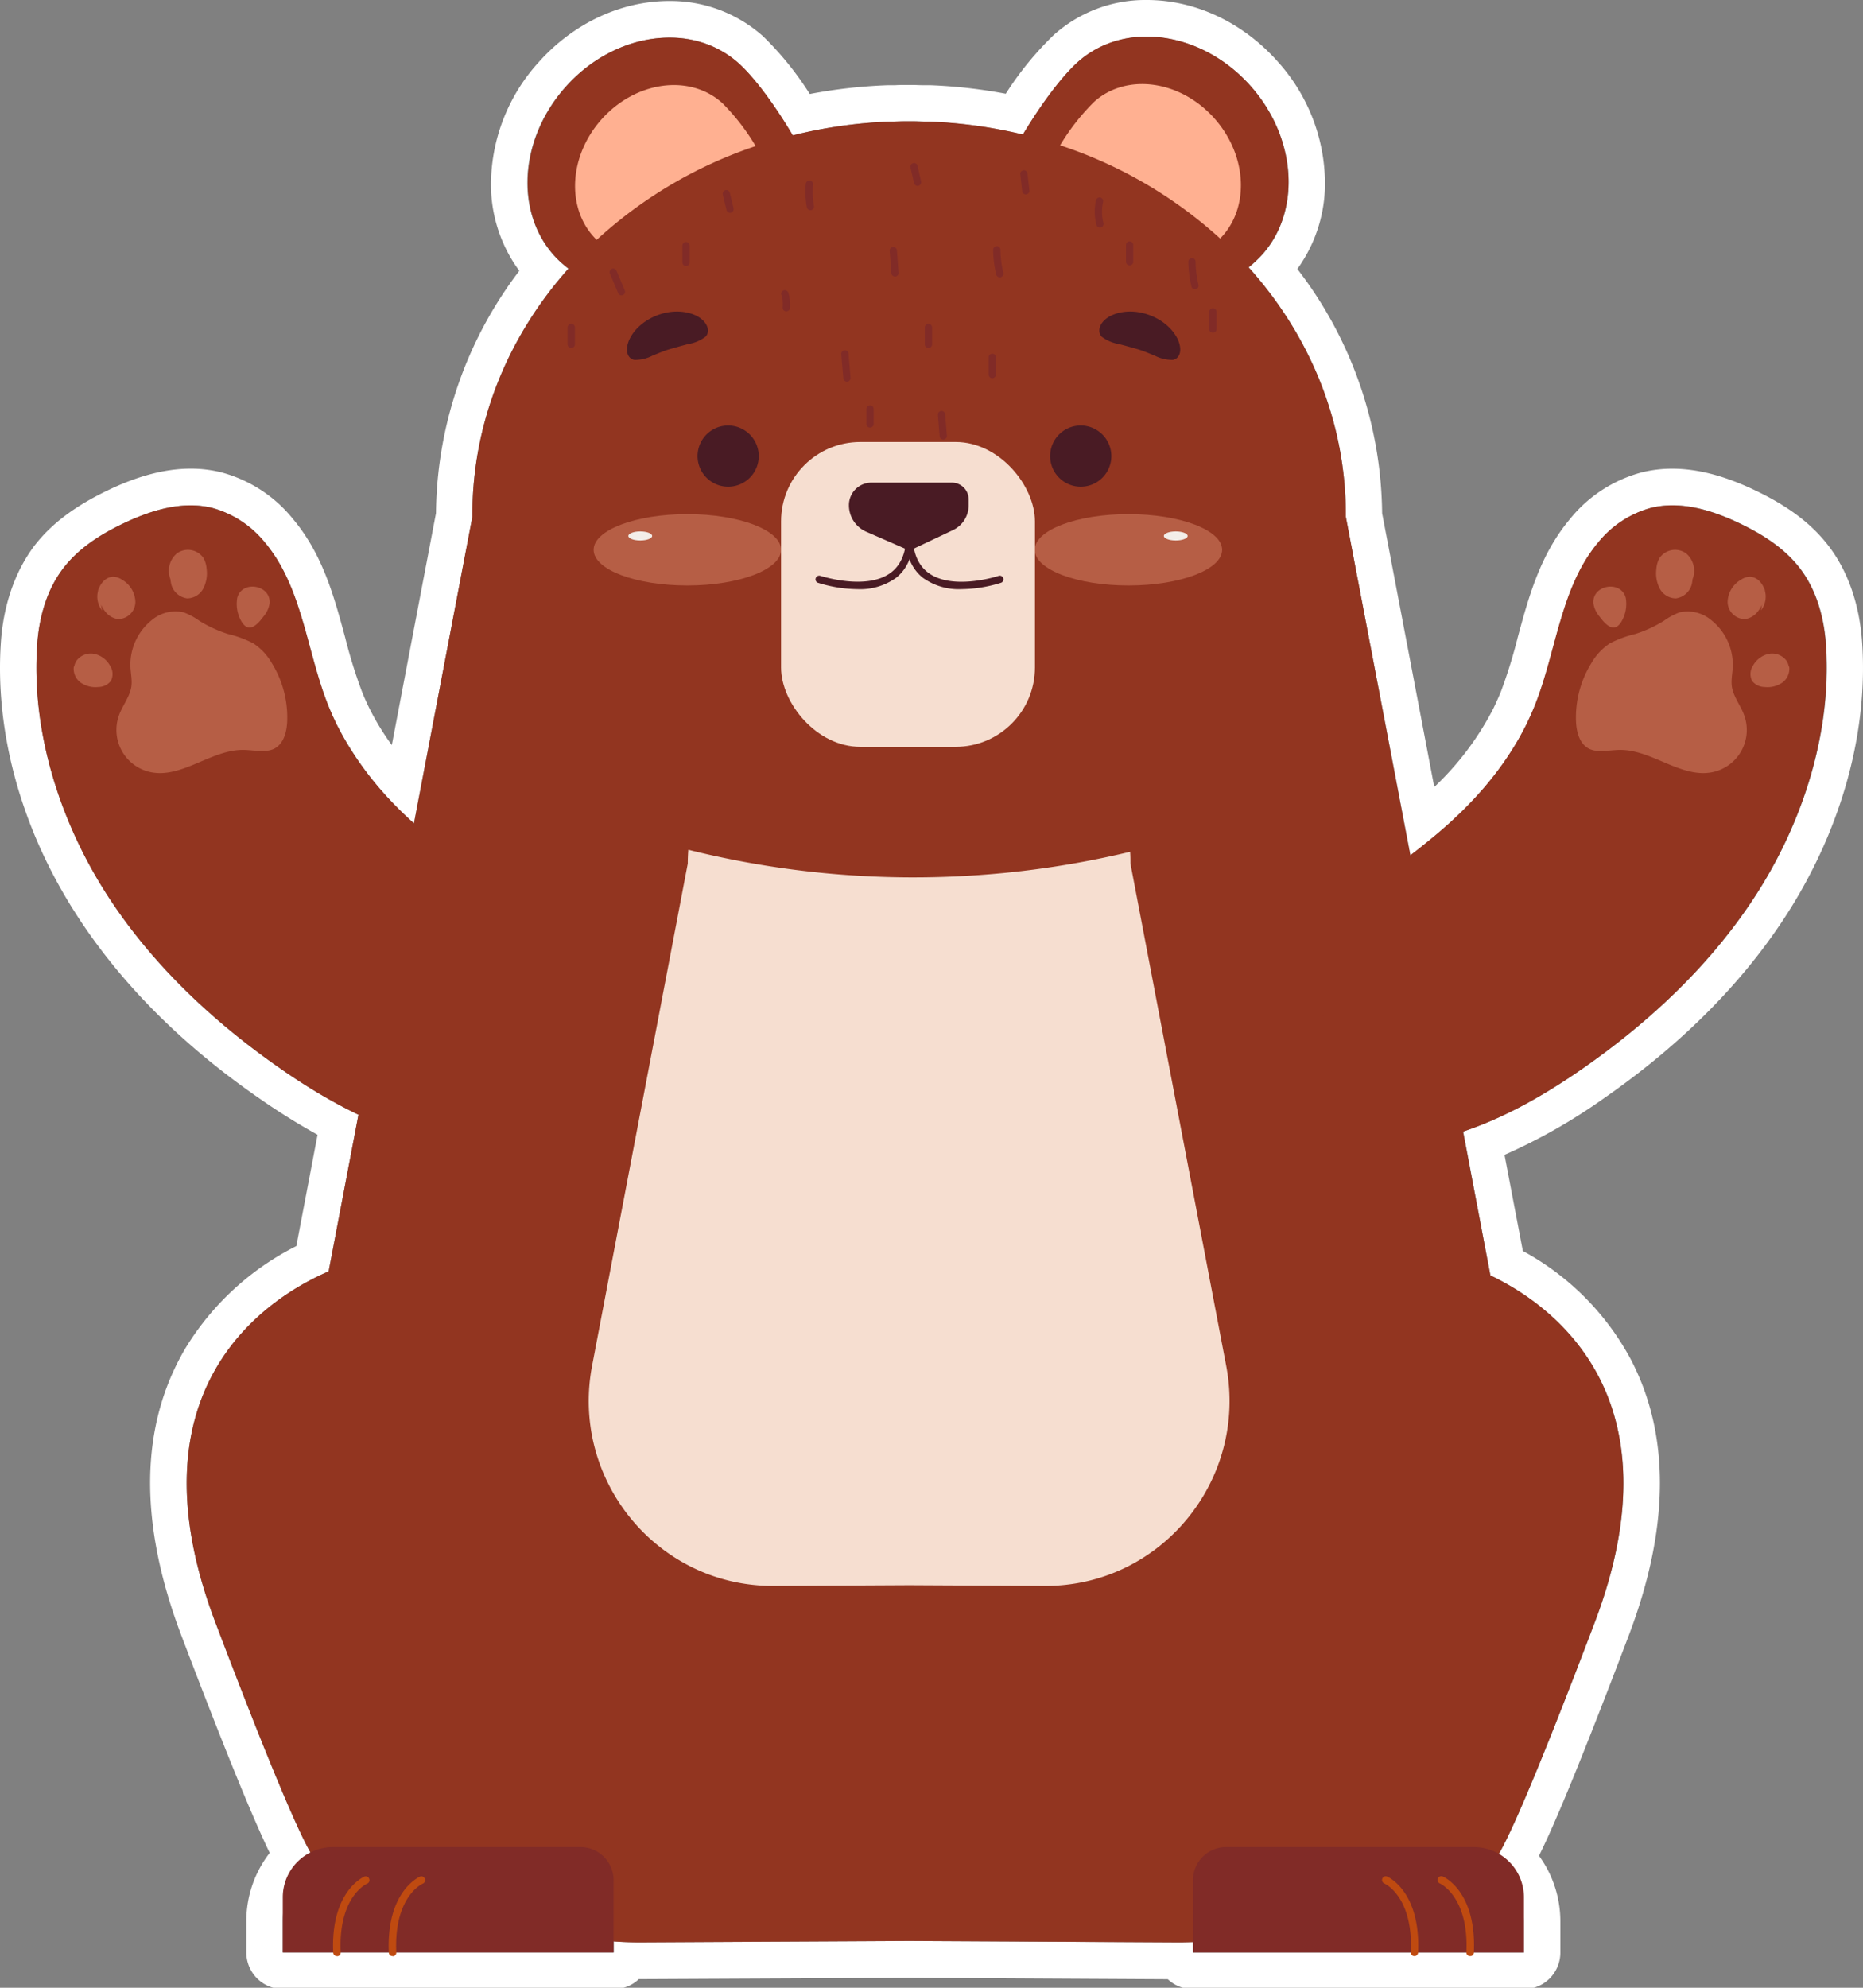 <svg xmlns="http://www.w3.org/2000/svg" viewBox="0 0 375 400"><rect x="0" y="0" width="375" height="400" fill="#808080" stroke="none"/><defs><style>.cls-1{fill:#fff;}.cls-2{fill:#923520;}.cls-3{fill:#f6ded0;}.cls-4{fill:#812b27;}.cls-5{fill:#bf4a10;}.cls-6,.cls-7{fill:#ffb091;}.cls-6{opacity:0.33;}.cls-8{fill:#491b24;}.cls-9{fill:#f3eee9;}</style></defs><g id="OBJECTS"><path class="cls-1" d="M230.85,7.38c7.37,0,15.18,3.46,21,10.05,9.8,11.14,10.09,27,.66,35.38-.35.31-.74.63-1.15,1C263.64,67.47,271,85,270.9,104l13,68.12c1.7-1.29,3.36-2.62,5-4,7.42-6.19,14-13.56,18.35-22.3.64-1.31,1.24-2.64,1.78-4,4.33-10.92,5.14-23.62,12.66-32.62a20.72,20.72,0,0,1,10.61-7,18.07,18.07,0,0,1,4.37-.52c4.61,0,9.26,1.59,13.49,3.61,4.65,2.22,9.15,5.06,12.26,9.19,3.29,4.36,4.79,9.88,5.15,15.35,1.16,17.28-4.47,35-13.59,49.46-9,14.25-21.46,26-35.26,35.64-7.51,5.23-15.54,9.86-24.19,12.76L300,256.65c12.38,5.91,38.31,24.27,21,69.87-15.14,39.86-19.3,47.31-20.4,48a14.92,14.92,0,0,1,6.17,12.09v6.3H240.13v-2.11c-1,0-2,.07-3,.07h-.33L183,390.58l-53.78.28h-.35c-1.8,0-3.57-.07-5.33-.2v2.24H56.92v-6.3a14.91,14.91,0,0,1,6.54-12.37c-1.49-1.72-6.09-10.86-20.09-47.71-18.22-47.95,11.4-65.78,22.78-70.68l6-31.54a112.54,112.54,0,0,1-15.83-9.36c-13.8-9.59-26.28-21.39-35.26-35.64C12,164.83,6.32,147.12,7.48,129.84c.36-5.47,1.86-11,5.15-15.35,3.11-4.13,7.61-7,12.26-9.19,4.23-2,8.88-3.61,13.49-3.61a18.07,18.07,0,0,1,4.37.52,20.72,20.72,0,0,1,10.61,7c7.52,9,8.33,21.7,12.66,32.62.54,1.36,1.14,2.69,1.78,4a67.33,67.33,0,0,0,15.53,19.84L95.08,104C95,85.08,102.25,67.72,114.4,54.05c-.54-.41-1-.82-1.47-1.21-9.37-8.48-9-24.32.93-35.38,5.79-6.48,13.55-9.88,20.86-9.88a20.56,20.56,0,0,1,14,5.2c3,2.73,7.07,8.09,10.84,14.46A95.51,95.51,0,0,1,179,24.47l.71,0c.86,0,1.71-.07,2.58-.07h1.37c.86,0,1.72,0,2.58.07l.7,0a95.44,95.44,0,0,1,18.94,2.64c3.87-6.46,8-11.89,11.11-14.64a20.56,20.56,0,0,1,13.84-5.09M300.2,374.23a2.78,2.78,0,0,1,0-.57l-.77.11c.26.15.51.29.76.46m-236-.42.2-.12-.21,0a1,1,0,0,1,0,.15M230.85,0h0a27.63,27.63,0,0,0-18.7,7,64.52,64.52,0,0,0-9.7,11.87,102.8,102.8,0,0,0-15.21-1.72l-.51,0h-.22l-.7,0c-.7,0-1.39-.05-2.09-.05h-1.47c-.68,0-1.38,0-2.07.05l-.68,0h-.24l-.54,0A103.18,103.18,0,0,0,163,18.92a63.34,63.34,0,0,0-9.4-11.62A28,28,0,0,0,134.72.2c-9.72,0-19.31,4.49-26.3,12.33a36.78,36.78,0,0,0-9.57,23.39,29.28,29.28,0,0,0,5.68,18.58,81.61,81.61,0,0,0-16.77,48.77l-8.89,46.66a50.56,50.56,0,0,1-4.51-7.38c-.56-1.13-1.07-2.29-1.53-3.44a100.46,100.46,0,0,1-3.35-10.81C67.26,120.11,65,111.63,59,104.47a27.69,27.69,0,0,0-14.46-9.42,25.34,25.34,0,0,0-6.13-.74c-5.1,0-10.54,1.41-16.63,4.32C15,101.88,10.2,105.5,6.79,110,3,115.11.67,121.79.17,129.35c-1.2,17.81,4,37,14.71,53.91C23.7,197.24,36.24,210,52.16,221a132,132,0,0,0,11.76,7.35l-4.27,22.4a55.17,55.17,0,0,0-22.29,20.5c-9.23,15.59-9.51,35.07-.84,57.9,9.74,25.63,14.88,37.74,17.77,43.71a22.34,22.34,0,0,0-4.7,13.73v6.3a7.35,7.35,0,0,0,7.33,7.37h66.61a7.25,7.25,0,0,0,5.06-2h.66L183,398l52.07.28a7.32,7.32,0,0,0,5.07,2h66.62a7.35,7.35,0,0,0,7.32-7.37v-6.3a22.36,22.36,0,0,0-4.3-13.17c3.18-6.39,8.41-18.9,18.05-44.27,8.3-21.84,8.39-40.66.26-55.94a53.56,53.56,0,0,0-21.56-21.49l-3.69-19.34a114.11,114.11,0,0,0,20-11.38c15.92-11.06,28.46-23.77,37.28-37.75,10.68-16.95,15.91-36.1,14.71-53.91-.5-7.56-2.79-14.24-6.62-19.32-3.41-4.53-8.17-8.15-15-11.4-6.09-2.91-11.53-4.32-16.63-4.32a25.34,25.34,0,0,0-6.13.74A27.69,27.69,0,0,0,316,104.47c-6,7.16-8.29,15.64-10.51,23.83a100.46,100.46,0,0,1-3.35,10.81c-.46,1.15-1,2.31-1.53,3.44a58.31,58.31,0,0,1-11.91,15.82l-10.5-55.1a81.61,81.61,0,0,0-17.06-49.14A29.37,29.37,0,0,0,266.69,36a36.8,36.8,0,0,0-9.38-23.47C250.3,4.57,240.66,0,230.85,0Z"/><path class="cls-2" d="M300,256.65,270.9,104c.09-19-7.26-36.5-19.57-50.2.41-.33.8-.65,1.15-1,9.43-8.4,9.14-24.24-.66-35.38s-25.38-13.36-34.81-5c-3.08,2.75-7.24,8.18-11.11,14.64A95.44,95.44,0,0,0,187,24.47l-.7,0c-.86,0-1.72-.07-2.58-.07h-1.37c-.87,0-1.72,0-2.58.07l-.71,0a95.51,95.51,0,0,0-19.47,2.77c-3.77-6.37-7.82-11.73-10.84-14.46-9.36-8.48-25-6.38-34.85,4.68s-10.3,26.9-.93,35.38c.43.39.93.8,1.47,1.21C102.25,67.72,95,85.08,95.08,104L66.15,255.84c-11.38,4.9-41,22.73-22.78,70.68,22.27,58.63,20.77,47.14,20.77,47.14l21.71,3.12a72.26,72.26,0,0,0,43.36,14.08l53.78-.28,53.78.28a72.21,72.21,0,0,0,43.75-14.37l19.69-2.83s-1.5,11.49,20.77-47.14C338.3,280.92,312.37,262.56,300,256.65Z"/><path class="cls-3" d="M138.55,171c-.07.92-.11,1.84-.11,2.78L119.18,274.84c-4.39,23.06,13.23,44.42,36.56,44.3L183,319l27.26.14c23.32.12,40.95-21.24,36.56-44.3L227.54,173.75c0-.79,0-1.57-.07-2.34A187.37,187.37,0,0,1,138.55,171Z"/><path class="cls-4" d="M67,371.69h49.83a6.68,6.68,0,0,1,6.68,6.68V392.9a0,0,0,0,1,0,0H56.92a0,0,0,0,1,0,0V381.8A10.11,10.11,0,0,1,67,371.69Z"/><path class="cls-5" d="M67.8,393.63a.73.73,0,0,1-.73-.7c-.55-12.22,6-15.16,6.23-15.28a.73.73,0,0,1,1,.39.74.74,0,0,1-.38,1c-.26.11-5.85,2.74-5.34,13.85a.74.74,0,0,1-.7.77Z"/><path class="cls-5" d="M79,393.63a.73.73,0,0,1-.73-.7c-.55-12.22,6-15.16,6.23-15.28a.73.73,0,0,1,1,.39.74.74,0,0,1-.38,1c-.26.11-5.85,2.74-5.35,13.85a.72.72,0,0,1-.69.77Z"/><path class="cls-4" d="M240.13,371.69h66.62a0,0,0,0,1,0,0v14.53a6.68,6.68,0,0,1-6.68,6.68H250.24a10.11,10.11,0,0,1-10.11-10.11v-11.1A0,0,0,0,1,240.13,371.69Z" transform="translate(546.88 764.59) rotate(180)"/><path class="cls-5" d="M295.86,393.63h0a.72.72,0,0,1-.69-.77c.5-11.21-5.29-13.83-5.34-13.85a.74.74,0,0,1-.39-1,.73.73,0,0,1,1-.39c.28.12,6.78,3.06,6.23,15.28A.73.73,0,0,1,295.86,393.63Z"/><path class="cls-5" d="M284.68,393.63h0a.72.72,0,0,1-.7-.77c.5-11.13-5.11-13.75-5.35-13.85a.74.74,0,0,1-.37-1,.72.72,0,0,1,.95-.39c.28.12,6.78,3.06,6.23,15.28A.73.73,0,0,1,284.68,393.63Z"/><path class="cls-2" d="M111.62,183.78c-9.3-3.23-17.93-9.37-25.47-15.64s-14-13.56-18.35-22.3c-.64-1.31-1.24-2.64-1.78-4-4.33-10.92-5.14-23.62-12.66-32.62a20.72,20.72,0,0,0-10.61-7c-6-1.49-12.29.43-17.86,3.09-4.65,2.22-9.15,5.06-12.26,9.19-3.29,4.36-4.79,9.88-5.15,15.35-1.16,17.28,4.47,35,13.59,49.46,9,14.25,21.46,26,35.26,35.64,8.36,5.82,17.36,10.92,27.15,13.69a78.31,78.31,0,0,0,21.39,2.71"/><path class="cls-6" d="M30.71,124.66A7.35,7.35,0,0,1,37,123.24a13.53,13.53,0,0,1,3.15,1.7,25.66,25.66,0,0,0,5.73,2.64A22.37,22.37,0,0,1,51,129.47a11.76,11.76,0,0,1,3.73,4,20.77,20.77,0,0,1,3.07,11.91c-.12,2-.7,4.14-2.38,5.16s-4.12.42-6.24.37c-6.59-.19-12.57,5.88-19,4.44a8.67,8.67,0,0,1-6.28-11.26c.62-1.85,1.92-3.45,2.42-5.34.4-1.54,0-3-.07-4.59A11.53,11.53,0,0,1,30.71,124.66Z"/><path class="cls-6" d="M14.87,134.05a3.43,3.43,0,0,0,1.38,3.32,5.24,5.24,0,0,0,3.58.88,3.21,3.21,0,0,0,2.5-1.24,3.08,3.08,0,0,0-.23-3.13,4.75,4.75,0,0,0-3.13-2.3,3.6,3.6,0,0,0-3.54,1.34,3,3,0,0,0,.22,3.69"/><path class="cls-6" d="M19.76,118.57a6.5,6.5,0,0,0,1.42,4.49,4,4,0,0,0,2.49,1.52,3.49,3.49,0,0,0,3.58-3.4,5.31,5.31,0,0,0-2.72-4.54,3.28,3.28,0,0,0-1.88-.58,2.93,2.93,0,0,0-1.77.85,4.49,4.49,0,0,0-.34,5.92"/><path class="cls-6" d="M35.92,112.27a.5.5,0,0,0-.71,0,1.37,1.37,0,0,0-.39.68,7.9,7.9,0,0,0-.37,4.55,3.82,3.82,0,0,0,3.2,2.91,3.69,3.69,0,0,0,3.28-2,6.66,6.66,0,0,0,.66-3.94,5.24,5.24,0,0,0-.61-2.14,3.79,3.79,0,0,0-5.33-1,4.59,4.59,0,0,0-1.21,5.53"/><path class="cls-6" d="M53,124.11a5.36,5.36,0,0,0,1.27-2.7c.28-3.73-5.55-4.71-6.51-1.12a7,7,0,0,0,.93,4.91C50.13,127.46,51.81,125.72,53,124.11Z"/><path class="cls-2" d="M263.38,183.78c9.3-3.23,17.93-9.37,25.47-15.64s14-13.56,18.35-22.3c.64-1.31,1.24-2.64,1.78-4,4.33-10.92,5.14-23.62,12.66-32.62a20.72,20.72,0,0,1,10.61-7c6-1.49,12.29.43,17.86,3.09,4.65,2.22,9.15,5.06,12.26,9.19,3.29,4.36,4.79,9.88,5.15,15.35,1.16,17.28-4.47,35-13.59,49.46-9,14.25-21.46,26-35.26,35.64-8.36,5.82-17.36,10.92-27.15,13.69a78.31,78.31,0,0,1-21.39,2.71"/><path class="cls-6" d="M344.29,124.66a7.35,7.35,0,0,0-6.24-1.42,13.53,13.53,0,0,0-3.15,1.7,25.66,25.66,0,0,1-5.73,2.64,22.37,22.37,0,0,0-5.13,1.89,11.76,11.76,0,0,0-3.73,4,20.77,20.77,0,0,0-3.07,11.91c.12,2,.7,4.14,2.38,5.16s4.12.42,6.24.37c6.59-.19,12.57,5.88,19,4.44a8.67,8.67,0,0,0,6.28-11.26c-.62-1.85-1.92-3.45-2.42-5.34-.4-1.54,0-3,.07-4.59A11.53,11.53,0,0,0,344.29,124.66Z"/><path class="cls-6" d="M360.13,134.05a3.43,3.43,0,0,1-1.38,3.32,5.24,5.24,0,0,1-3.58.88,3.21,3.21,0,0,1-2.5-1.24,3.08,3.08,0,0,1,.23-3.13,4.75,4.75,0,0,1,3.13-2.3,3.6,3.6,0,0,1,3.54,1.34,3,3,0,0,1-.22,3.69"/><path class="cls-6" d="M355.24,118.57a6.5,6.5,0,0,1-1.42,4.49,4,4,0,0,1-2.49,1.52,3.49,3.49,0,0,1-3.58-3.4,5.31,5.31,0,0,1,2.72-4.54,3.28,3.28,0,0,1,1.88-.58,2.93,2.93,0,0,1,1.77.85,4.49,4.49,0,0,1,.34,5.92"/><path class="cls-6" d="M339.08,112.27a.5.5,0,0,1,.71,0,1.37,1.37,0,0,1,.39.68,7.9,7.9,0,0,1,.37,4.55,3.82,3.82,0,0,1-3.2,2.91,3.69,3.69,0,0,1-3.28-2,6.66,6.66,0,0,1-.66-3.94,5.24,5.24,0,0,1,.61-2.14,3.79,3.79,0,0,1,5.33-1,4.59,4.59,0,0,1,1.21,5.53"/><path class="cls-6" d="M322,124.11a5.36,5.36,0,0,1-1.27-2.7c-.28-3.73,5.55-4.71,6.51-1.12a7,7,0,0,1-.93,4.91C324.87,127.46,323.19,125.72,322,124.11Z"/><path class="cls-7" d="M145.4,20.75C138.87,14.84,128,16.3,121.1,24c-6.74,7.55-7.15,18.28-1,24.27a89.14,89.14,0,0,1,32-18.87A43.6,43.6,0,0,0,145.4,20.75Z"/><path class="cls-7" d="M244.53,23.92c-6.83-7.76-17.7-9.31-24.27-3.45a44.19,44.19,0,0,0-6.87,8.77A89.26,89.26,0,0,1,245.6,48C251.53,42,251.13,31.43,244.53,23.92Z"/><rect class="cls-3" x="157.22" y="88.94" width="51.1" height="61.35" rx="15.97"/><path class="cls-8" d="M152.73,91.91a6.16,6.16,0,1,1-6.07-6.29A6.18,6.18,0,0,1,152.73,91.91Z"/><path class="cls-8" d="M223.7,91.91a6.16,6.16,0,1,1-6.07-6.29A6.18,6.18,0,0,1,223.7,91.91Z"/><path class="cls-8" d="M172.57,118.56a27.24,27.24,0,0,1-7.91-1.28.72.72,0,0,1-.46-.93.73.73,0,0,1,.92-.47c.1,0,9.48,3.12,14.36-.77,2.32-1.85,3.28-5.06,2.87-9.53a.74.74,0,0,1,.66-.81.75.75,0,0,1,.8.67c.46,5-.69,8.65-3.43,10.83A12.39,12.39,0,0,1,172.57,118.56Z"/><path class="cls-8" d="M193.56,118.56a12.38,12.38,0,0,1-7.8-2.29c-2.74-2.18-3.89-5.83-3.43-10.83a.73.73,0,1,1,1.46.14c-.41,4.47.55,7.68,2.87,9.53,4.88,3.89,14.26.81,14.36.77a.73.73,0,0,1,.92.47.72.72,0,0,1-.46.93A27.26,27.26,0,0,1,193.56,118.56Z"/><path class="cls-8" d="M183.08,110.81,174.36,107a5.81,5.81,0,0,1-3.48-5.33h0a4.53,4.53,0,0,1,4.52-4.55h16.21a3.38,3.38,0,0,1,3.37,3.39v1.16a5.51,5.51,0,0,1-3.15,5Z"/><path class="cls-6" d="M246,110.64c0,4-8.45,7.18-18.86,7.18s-18.86-3.22-18.86-7.18,8.44-7.18,18.86-7.18S246,106.67,246,110.64Z"/><path class="cls-9" d="M239.06,107.85c0,.51-1.08.91-2.4.91s-2.39-.4-2.39-.91,1.07-.91,2.39-.91S239.06,107.35,239.06,107.85Z"/><path class="cls-6" d="M119.49,110.64c0,4,8.45,7.18,18.87,7.18s18.86-3.22,18.86-7.18-8.45-7.18-18.86-7.18S119.49,106.67,119.49,110.64Z"/><path class="cls-9" d="M126.48,107.85c0,.51,1.07.91,2.39.91s2.4-.4,2.4-.91-1.08-.91-2.4-.91S126.48,107.35,126.48,107.85Z"/><path class="cls-8" d="M142,67.76a7.77,7.77,0,0,1-3.43,1.47c-1.28.32-2.56.69-3.66,1s-2.35.84-3.57,1.34a7.64,7.64,0,0,1-3.62.86c-1.09-.15-1.91-1.35-1.32-3.35s2.72-4.58,6.36-5.8,6.91-.35,8.43.91S142.81,67,142,67.76Z"/><path class="cls-8" d="M221.77,67.76a7.77,7.77,0,0,0,3.43,1.47c1.28.32,2.56.69,3.66,1s2.35.84,3.58,1.34a7.61,7.61,0,0,0,3.61.86c1.09-.15,1.91-1.35,1.32-3.35s-2.72-4.58-6.36-5.8-6.9-.35-8.43.91S221,67,221.77,67.76Z"/><path class="cls-4" d="M179.08,50.43c.11,1.5.22,3,.34,4.49a.73.73,0,1,0,1.46,0c-.11-1.5-.23-3-.34-4.49a.76.76,0,0,0-.73-.74.74.74,0,0,0-.73.74Z"/><path class="cls-4" d="M188.79,83.52l.34,4.2a.75.75,0,0,0,.73.74.76.76,0,0,0,.74-.74l-.34-4.2a.74.74,0,1,0-1.47,0Z"/><path class="cls-4" d="M169.34,71.31c.14,1.58.27,3.17.41,4.76a.76.76,0,0,0,.73.74.74.74,0,0,0,.73-.74c-.13-1.59-.27-3.18-.4-4.76a.74.74,0,1,0-1.47,0Z"/><path class="cls-4" d="M145.49,39.18l.75,3.11a.74.74,0,0,0,.9.52.75.75,0,0,0,.51-.91l-.74-3.11a.74.74,0,0,0-.9-.52.77.77,0,0,0-.52.91Z"/><path class="cls-4" d="M162.19,37.07a16.77,16.77,0,0,0,.23,4.69.74.74,0,0,0,.9.52.76.76,0,0,0,.51-.91,15.78,15.78,0,0,1-.17-4.3.73.73,0,0,0-.73-.74.76.76,0,0,0-.74.74Z"/><path class="cls-4" d="M157.3,59.34q.1.33.18.66l.06.36s.05.22,0,0c0,0,0,.12,0,.18a7.17,7.17,0,0,1,0,1.39.73.73,0,0,0,.73.73.75.75,0,0,0,.74-.73,8.2,8.2,0,0,0-.33-3,.73.73,0,0,0-.9-.51.75.75,0,0,0-.52.9Z"/><path class="cls-4" d="M122.8,55.14c.56,1.31,1.11,2.62,1.66,3.94a.74.74,0,0,0,1,.26.76.76,0,0,0,.26-1l-1.66-3.93a.73.73,0,0,0-1-.27.77.77,0,0,0-.26,1Z"/><path class="cls-4" d="M183.28,33.74c.23,1,.47,2.08.71,3.12a.74.74,0,0,0,.9.52.75.75,0,0,0,.51-.91c-.24-1-.47-2.08-.71-3.12a.73.73,0,1,0-1.41.39Z"/><path class="cls-4" d="M199.91,50.27a22.09,22.09,0,0,0,.63,5,.73.73,0,0,0,.9.51.75.75,0,0,0,.52-.9,19.87,19.87,0,0,1-.58-4.61.75.75,0,0,0-.74-.73.74.74,0,0,0-.73.73Z"/><path class="cls-4" d="M239.2,52.67a22.09,22.09,0,0,0,.63,5,.73.73,0,0,0,.9.51.74.74,0,0,0,.51-.9,20.42,20.42,0,0,1-.58-4.61.73.73,0,1,0-1.46,0Z"/><path class="cls-4" d="M205.37,35c.12,1.13.25,2.26.38,3.39a.75.75,0,0,0,.73.74c.36,0,.78-.33.73-.74-.12-1.13-.25-2.26-.38-3.39a.75.75,0,0,0-.73-.74c-.36,0-.78.33-.73.74Z"/><path class="cls-4" d="M220.6,40.34a10.62,10.62,0,0,0,.1,4.92.74.74,0,0,0,.9.52.76.76,0,0,0,.51-.91,9,9,0,0,1-.09-4.13.74.74,0,1,0-1.42-.4Z"/><path class="cls-4" d="M186.15,66v3.37a.74.74,0,0,0,1.47,0V66a.74.74,0,1,0-1.47,0Z"/><path class="cls-4" d="M226.65,49.3v3.37a.73.73,0,1,0,1.46,0V49.3a.73.73,0,1,0-1.46,0Z"/><path class="cls-4" d="M114.25,66v3.37a.74.74,0,0,0,1.47,0V66a.74.74,0,1,0-1.47,0Z"/><path class="cls-4" d="M243.41,62.76v3.37a.74.74,0,1,0,1.47,0V62.76a.74.74,0,0,0-.74-.74.76.76,0,0,0-.73.74Z"/><path class="cls-4" d="M199,72v3.37a.74.74,0,0,0,.74.74.76.76,0,0,0,.73-.74V72A.74.74,0,1,0,199,72Z"/><path class="cls-4" d="M137.36,49.43V52.8a.73.73,0,1,0,1.46,0V49.43a.73.73,0,1,0-1.46,0Z"/><path class="cls-4" d="M174.39,82.29l0,2.93a.74.74,0,1,0,1.47,0l0-2.93a.76.76,0,0,0-.73-.74.77.77,0,0,0-.74.74Z"/></g></svg>